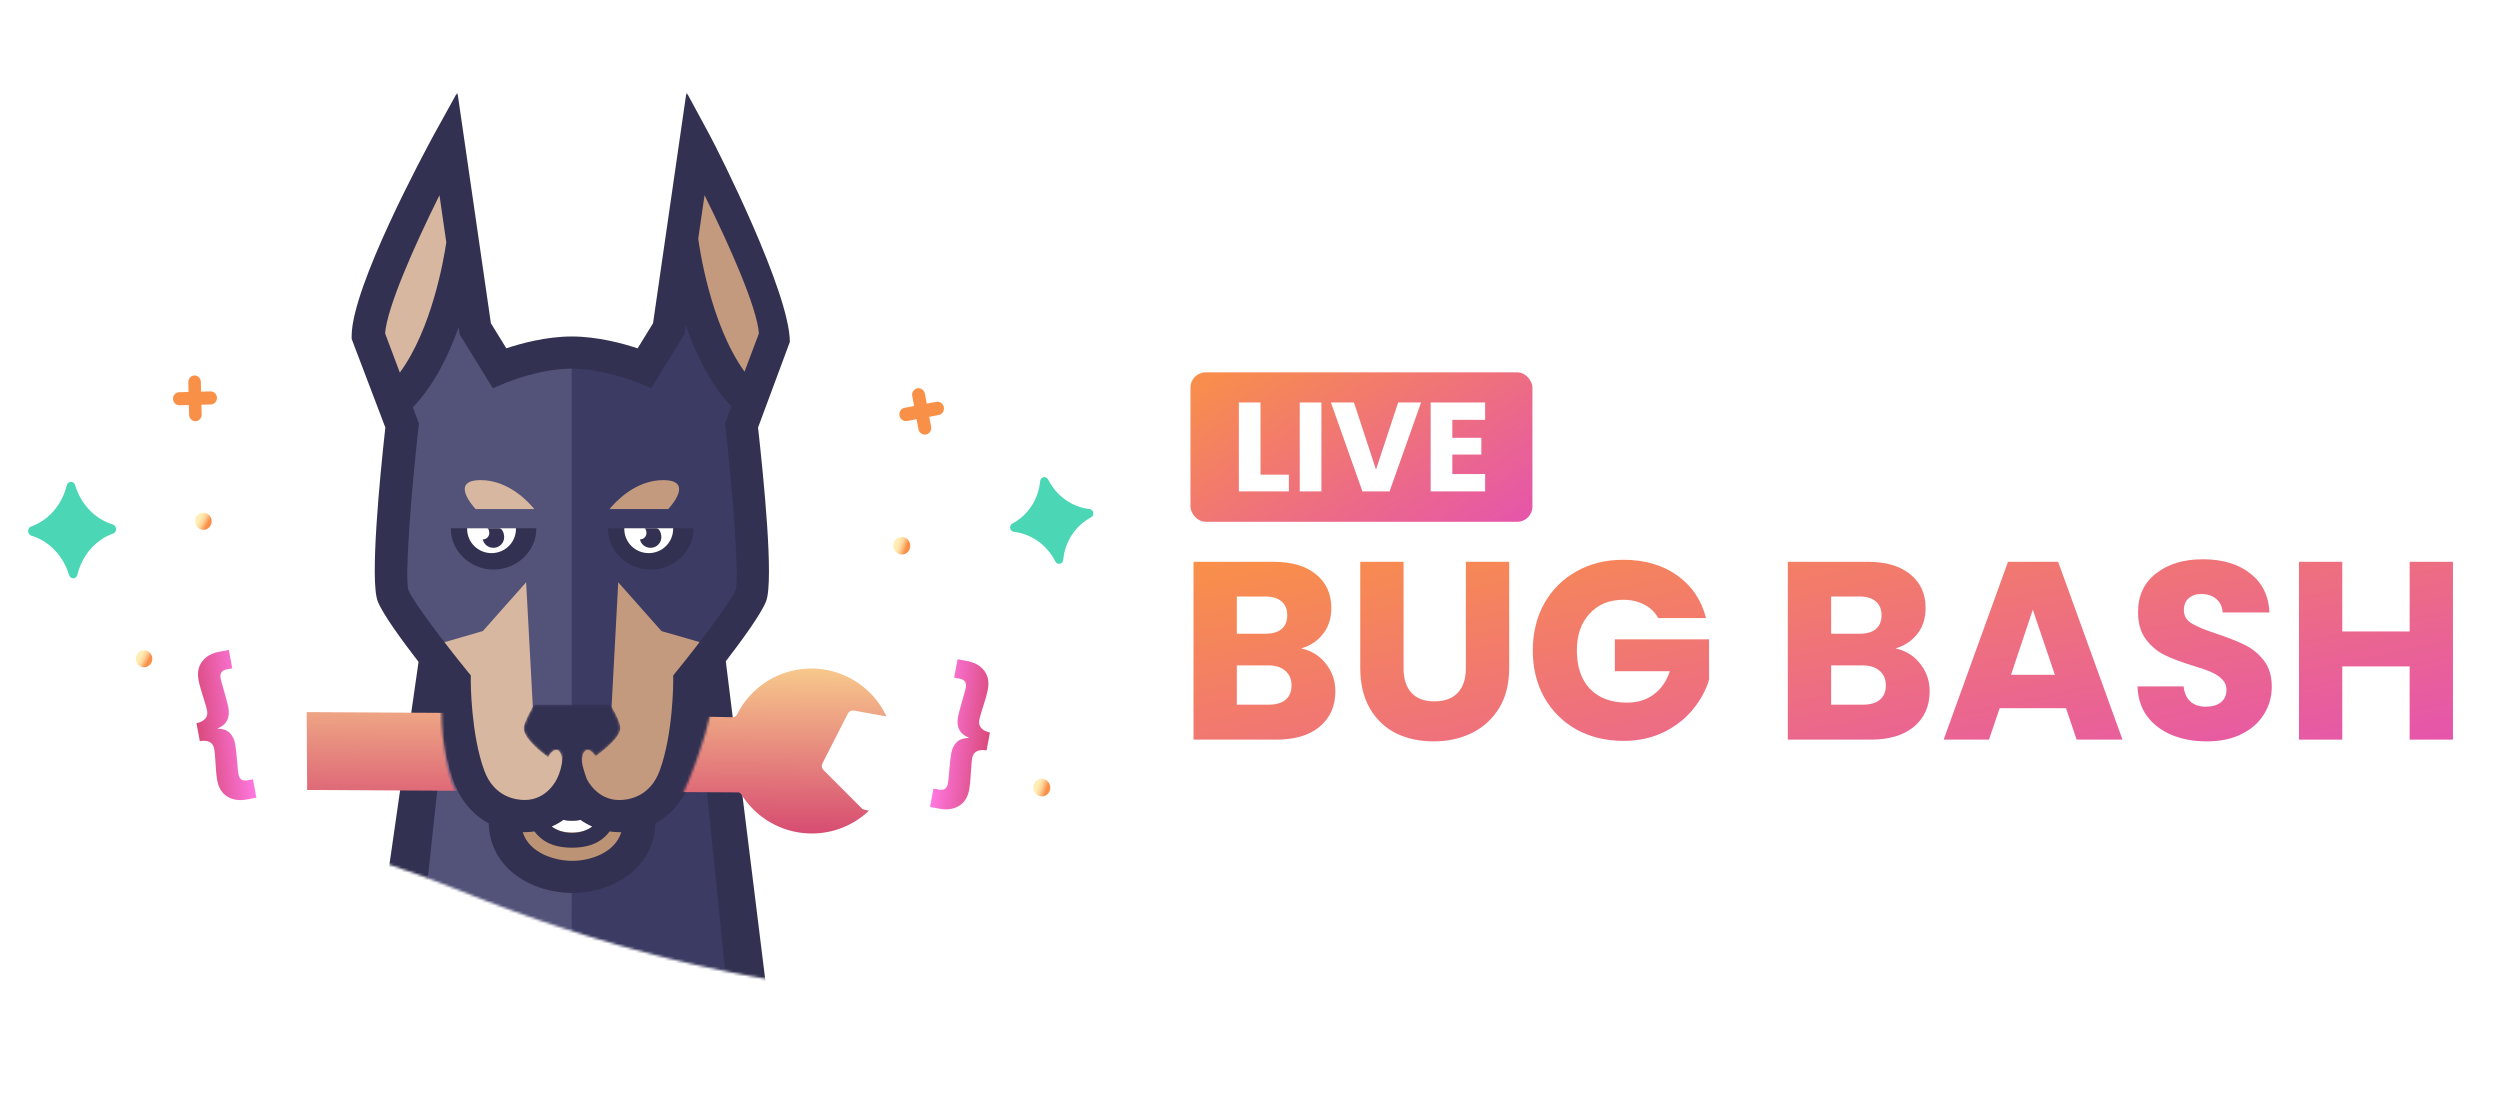 <svg width="987" height="440" viewBox="0 0 987 440" fill="none" xmlns="http://www.w3.org/2000/svg">
<mask id="mask0_14_634" style="mask-type:alpha" maskUnits="userSpaceOnUse" x="-113" y="37" width="597" height="358">
<path fill-rule="evenodd" clip-rule="evenodd" d="M-98.271 37C-106.349 37 -112.898 43.549 -112.898 51.627V387.373C-112.898 394.334 -104.153 394.591 -98.983 389.929C-52.572 348.081 30.991 290.746 180.664 351.261C297.568 398.526 394.031 399.441 471.586 388.141C478.285 387.165 483.171 381.375 483.171 374.606V51.627C483.171 43.549 476.622 37 468.543 37H-98.271Z" fill="url(#paint0_linear_14_634)"/>
</mask>
<g mask="url(#mask0_14_634)">
<path d="M289.168 397.734L278.183 260.915H224.924C224.924 328.061 224.924 371.016 224.924 389.782L225.691 390.51C246.412 376.27 268.434 413.492 289.168 397.734Z" fill="#3B3B63"/>
<path d="M163.542 346.181L225.691 390.51L225.722 258.339H171.898L163.542 346.181Z" fill="#53537A"/>
<path d="M252.285 321.14C252.285 335.675 238.557 342.88 225.963 342.88C213.369 342.88 199.364 335.675 199.364 321.14" fill="#BC9375"/>
<path d="M225.823 328.657C215.712 328.657 210.795 321.322 210.795 306.242H215.616C215.616 323.896 222.508 323.896 225.823 323.896C229.136 323.896 236.029 323.896 236.029 306.242H240.848C240.848 321.322 235.932 328.657 225.823 328.657Z" fill="white"/>
<path d="M225.69 309.923C228.801 318.011 234.814 322.055 243.729 322.055C252.457 322.055 261.565 317.513 265.713 306.287C271.507 290.585 271.448 268.729 271.448 268.729C271.448 268.729 297.193 236.868 297.193 226.095C297.193 226.095 273.359 226.095 225.69 226.095V309.923Z" fill="#C49A7E"/>
<path d="M153.151 226.095C153.151 238.571 178.673 268.729 178.673 268.729C178.673 268.729 178.61 290.579 184.41 306.287C188.548 317.505 197.666 322.055 206.396 322.055C215.311 322.055 221.742 318.011 225.691 309.923V226.095H153.151Z" fill="#D8B7A0"/>
<path d="M294.119 154.355C274.273 134.239 269.31 92.292 269.31 92.292C265.604 105.51 257.55 144.481 257.55 144.481C257.55 144.481 241.907 139.48 225.057 139.453C224.504 139.453 224.504 191.96 225.057 296.975L241.099 285.513L244.081 229.888L261.161 249.154L283.165 255.51C283.165 255.51 291.398 249.707 291.398 249.728C294.893 244.889 296.052 240.766 296.898 238.627C299.954 230.844 293.092 171.323 293.092 171.323C290.656 166.282 294.119 154.355 294.119 154.355Z" fill="#3B3B63"/>
<path d="M194.248 144.478C194.248 144.478 186.19 105.509 182.488 92.29C182.488 92.29 177.528 134.237 157.678 154.353C157.678 154.353 161.142 166.281 158.706 171.321C158.706 171.321 151.844 230.844 154.9 238.615C155.744 240.756 156.913 244.877 160.403 249.716C160.403 249.695 168.641 255.5 168.641 255.5L190.639 249.142L207.717 229.879L210.707 285.504L225.705 296.663V139.159C208.793 139.186 194.248 144.478 194.248 144.478Z" fill="#53537A"/>
<path d="M280.233 53.419C283.526 59.486 311.833 115.57 311.833 134.992L299.277 168.797C301.402 187.872 305.626 229.318 302.437 237.416C300.468 242.424 292.963 252.728 286.544 261.072L302.437 389.277L286.544 385.533L276.86 290.844C275.953 296.715 274.59 302.984 272.511 308.614C269.763 316.066 264.906 321.712 258.694 325.057C258.33 342.921 241.665 352.558 225.963 352.558C210.132 352.558 193.327 342.928 192.957 325.071C186.732 321.72 181.869 316.073 179.117 308.614C177.122 303.201 175.778 297.209 174.866 291.534L168.556 349.765L152.133 352.558L165.242 261.313C158.772 252.932 151.123 242.475 149.135 237.411C145.946 229.312 150.006 187.872 152.133 168.794L138.832 133.804V132.664C138.832 113.242 167.88 59.486 171.178 53.419L180.586 36.388C186.314 75.848 189.176 95.596 189.172 95.631L193.804 127.607L199.899 137.511C205.755 135.558 215.696 132.845 225.763 132.845C235.84 132.845 245.849 135.567 251.73 137.518L257.822 127.609L271.02 36.388L280.233 53.419ZM225.963 339.861C232.913 339.861 242.81 336.755 245.281 328.521C245.016 328.529 244.76 328.55 244.495 328.55C243.143 328.55 241.878 328.425 240.652 328.259C237.067 333.187 231.482 334.682 225.825 334.682C220.178 334.682 214.604 333.173 211.026 328.253C209.791 328.426 208.513 328.55 207.149 328.55C206.889 328.55 206.638 328.529 206.382 328.521C208.878 336.755 218.909 339.861 225.963 339.861ZM217.825 326.327C219.98 327.923 222.644 328.811 225.83 328.811C228.999 328.811 231.65 327.917 233.803 326.327C232.086 325.573 230.533 324.674 229.164 323.694C227.924 324.056 226.738 324.048 225.824 324.048C224.905 324.048 223.706 324.048 222.457 323.686C221.091 324.674 219.541 325.573 217.825 326.327ZM267.206 264.898C275.745 254.419 288.599 237.543 290.461 232.819C291.865 227.957 289.47 195.718 286.422 168.698L286.254 167.2L288.773 160.487C280.467 151.737 274.672 139.747 270.712 128.424L270.198 131.981L257.083 153.279L251.961 151.122C251.835 151.068 238.463 145.536 225.771 145.536C212.996 145.536 199.841 151.063 199.712 151.118L194.582 153.293L181.452 131.985L181.063 129.256C177.061 140.469 171.26 152.249 162.992 160.808L165.399 167.204L165.231 168.704C162.181 195.718 159.786 227.957 161.237 232.942C163.052 237.551 175.908 254.427 184.442 264.898L185.866 266.647L185.858 268.889C185.858 269.099 185.883 289.829 191.208 304.255C195.073 314.718 203.648 315.836 207.16 315.836C215.989 315.836 219.725 307.832 219.878 307.491C221.947 303.469 222.982 296.861 222.982 287.667H228.32C228.32 295.054 229.433 301.676 231.658 307.534C231.793 307.824 235.622 315.857 244.495 315.857C248 315.857 256.578 314.726 260.44 304.262C265.781 289.785 265.788 269.099 265.788 268.896L265.782 266.655L267.206 264.898Z" fill="#333152"/>
<path d="M265.749 208.555H246.469H240.044V208.823C240.044 217.69 247.806 224.874 256.911 224.874C266.019 224.874 273.781 217.689 273.781 208.823V208.555H265.749Z" fill="#333152"/>
<path d="M246.471 208.555V208.823C246.471 214.098 250.769 218.372 256.112 218.372C261.455 218.372 265.752 214.098 265.752 208.823V208.555H246.471Z" fill="white"/>
<path d="M254.568 208.555C254.524 208.555 254.486 208.577 254.447 208.584C255.007 208.701 255.318 209.955 255.197 210.79C255.016 212.067 253.915 212.953 252.654 212.975C253.021 214.643 254.398 215.985 256.227 216.239C258.565 216.566 260.725 214.983 261.056 212.676C261.295 210.978 260.468 208.555 259.086 208.555H254.568Z" fill="#333152"/>
<path d="M203.697 208.555H184.42H177.993V208.823C177.993 217.69 185.757 224.874 194.86 224.874C203.969 224.874 211.732 217.689 211.732 208.823V208.555H203.697Z" fill="#333152"/>
<path d="M184.423 208.555V208.823C184.423 214.098 188.725 218.372 194.06 218.372C199.405 218.372 203.702 214.098 203.702 208.823V208.555H184.423Z" fill="white"/>
<path d="M197.037 208.555H192.515C192.475 208.555 192.433 208.577 192.397 208.584C192.955 208.701 193.264 209.955 193.147 210.79C192.965 212.067 191.87 212.953 190.601 212.975C190.973 214.643 192.35 215.985 194.176 216.239C196.512 216.566 198.677 214.983 199.003 212.676C199.245 210.978 198.419 208.555 197.037 208.555Z" fill="#333152"/>
<path d="M263.811 200.986C264.891 199.818 274.054 189.55 261.799 189.55C250.725 189.55 242.757 198.374 240.646 200.986H263.811Z" fill="#C49A7E"/>
<path d="M210.951 200.986C208.841 198.374 200.873 189.55 189.796 189.55C177.547 189.55 186.71 199.818 187.784 200.986H210.951Z" fill="#D8B7A0"/>
<path d="M152.038 131.631C152.766 121.557 163.378 97.419 173.502 77.077L176.2 95.676C175.171 102.63 170.468 129.904 157.852 147.095L152.038 131.631Z" fill="#D8B7A0"/>
<path d="M275.664 94.227L278.15 77.078C288.272 97.418 298.891 121.557 299.619 131.632L293.941 146.728C280.31 127.804 276.034 97.039 275.664 94.227Z" fill="#C49A7E"/>
<mask id="mask1_14_634" style="mask-type:alpha" maskUnits="userSpaceOnUse" x="206" y="278" width="39" height="27">
<path d="M216.372 298.963C211.618 295.401 206.741 290.906 206.741 287.458C206.741 285.193 210.797 278.213 210.797 278.213H240.951C240.951 278.213 244.906 284.402 244.906 287.458C244.906 290.669 239.984 295.04 235.072 298.602C233.4 295.759 231.273 295.265 230.29 297.506C229.783 298.667 229.683 300.339 229.93 302.088C227.256 303.795 225.301 304.894 225.301 304.894C225.301 304.894 223.792 304.023 221.633 302.622C221.982 300.683 221.915 298.785 221.354 297.506C220.363 295.235 218.193 295.773 216.508 298.718C216.462 298.798 216.417 298.88 216.372 298.963Z" fill="white"/>
</mask>
<g mask="url(#mask1_14_634)">
<path d="M216.372 298.963C211.618 295.4 206.742 290.906 206.742 287.458C206.742 285.193 210.797 278.213 210.797 278.213H240.951C240.951 278.213 244.906 284.401 244.906 287.458C244.906 290.669 239.984 295.039 235.072 298.602C233.4 295.759 231.273 295.265 230.29 297.506C229.783 298.667 229.683 300.339 229.931 302.088C227.256 303.794 225.302 304.894 225.302 304.894C225.302 304.894 223.792 304.023 221.634 302.621C221.982 300.683 221.915 298.784 221.355 297.506C220.363 295.235 218.194 295.772 216.509 298.717C216.462 298.798 216.417 298.88 216.372 298.963Z" fill="#333152"/>
</g>
<g filter="url(#filter0_d_14_634)">
<path fill-rule="evenodd" clip-rule="evenodd" d="M291.407 304.861C291.94 304.994 292.412 305.318 292.729 305.781C297.943 314.109 306.618 319.659 316.366 320.902C326.111 322.146 335.901 318.954 343.04 312.201L340.549 311.562L325.077 296.089C324.396 295.417 324.232 294.377 324.676 293.528L334.769 273.743L334.768 273.744C335.203 272.912 336.129 272.463 337.052 272.634L349.985 274.948C346.506 267.476 340.334 261.591 332.706 258.469C325.078 255.347 316.553 255.218 308.835 258.106C301.114 260.996 294.769 266.69 291.064 274.052C290.711 274.802 289.949 275.275 289.12 275.255L278.14 275.048L277.726 274.119L121.083 273.236L121.256 303.979L291.441 304.938L291.407 304.861Z" fill="url(#paint1_linear_14_634)"/>
</g>
<mask id="mask2_14_634" style="mask-type:alpha" maskUnits="userSpaceOnUse" x="174" y="259" width="108" height="76">
<path d="M179.955 312.454C175.371 303.555 174.225 286.499 174.225 279.083V261.218C210.292 258.858 282.292 257.712 281.752 272.004C281.213 286.297 272.314 308.072 267.932 317.173C264.337 316.723 256.471 318.588 253.775 329.645C250.404 343.465 185.685 323.577 179.955 312.454Z" fill="#C4C4C4"/>
</mask>
<g mask="url(#mask2_14_634)">
<path d="M287.874 345.514L278.183 260.915H224.924C224.924 328.061 224.924 371.016 224.924 389.782L225.692 390.51C246.412 376.27 267.139 361.271 287.874 345.514Z" fill="#3B3B63"/>
<path d="M163.543 346.181L225.692 390.51L225.722 258.339H171.898L163.543 346.181Z" fill="#53537A"/>
<path d="M252.286 321.14C252.286 335.675 238.557 342.88 225.963 342.88C213.37 342.88 199.364 335.675 199.364 321.14" fill="#BC9375"/>
<path d="M225.823 328.657C215.712 328.657 210.796 321.322 210.796 306.242H215.617C215.617 323.897 222.508 323.896 225.823 323.896C229.136 323.896 236.029 323.897 236.029 306.242H240.849C240.849 321.322 235.932 328.657 225.823 328.657Z" fill="white"/>
<path d="M225.691 309.923C228.801 318.011 234.814 322.055 243.729 322.055C252.457 322.055 261.565 317.513 265.713 306.287C271.507 290.585 271.449 268.729 271.449 268.729C271.449 268.729 297.194 236.868 297.194 226.095C297.194 226.095 273.359 226.095 225.691 226.095V309.923Z" fill="#C49A7E"/>
<path d="M153.151 226.095C153.151 238.571 178.673 268.729 178.673 268.729C178.673 268.729 178.611 290.579 184.41 306.287C188.549 317.505 197.666 322.055 206.396 322.055C215.311 322.055 221.743 318.011 225.691 309.923V226.095H153.151Z" fill="#D8B7A0"/>
<path d="M294.12 154.355C274.273 134.239 269.31 92.292 269.31 92.292C265.605 105.51 257.551 144.481 257.551 144.481C257.551 144.481 241.907 139.48 225.058 139.453C224.504 139.453 224.504 191.96 225.058 296.975L241.099 285.513L244.081 229.888L261.162 249.154L283.165 255.51C283.165 255.51 291.398 249.707 291.398 249.728C294.893 244.889 296.052 240.766 296.898 238.627C299.954 230.844 293.092 171.323 293.092 171.323C290.656 166.282 294.12 154.355 294.12 154.355Z" fill="#3B3B63"/>
<path d="M194.248 144.478C194.248 144.478 186.191 105.509 182.488 92.29C182.488 92.29 177.528 134.237 157.679 154.353C157.679 154.353 161.142 166.281 158.706 171.321C158.706 171.321 151.844 230.844 154.9 238.615C155.744 240.756 156.913 244.877 160.404 249.716C160.404 249.695 168.641 255.5 168.641 255.5L190.64 249.142L207.717 229.879L210.707 285.504L225.706 296.663V139.159C208.793 139.186 194.248 144.478 194.248 144.478Z" fill="#53537A"/>
<path d="M280.233 53.419C283.526 59.486 311.833 115.57 311.833 134.992L299.278 168.797C301.402 187.872 305.627 229.318 302.437 237.416C300.469 242.424 292.964 252.728 286.544 261.072L295.32 340.257L283.457 348.702L276.86 290.844C275.954 296.715 274.59 302.984 272.512 308.614C269.763 316.066 264.907 321.712 258.694 325.057C258.33 342.921 241.666 352.558 225.964 352.558C210.132 352.558 193.328 342.928 192.957 325.071C186.733 321.72 181.869 316.073 179.118 308.614C177.122 303.201 175.778 297.209 174.867 291.535L168.556 349.765L156.628 341.183L165.242 261.313C158.773 252.932 151.124 242.475 149.136 237.411C145.947 229.312 150.007 187.872 152.134 168.794L138.832 133.804V132.664C138.832 113.242 167.881 59.486 171.178 53.419L180.586 36.388C186.314 75.848 189.176 95.596 189.172 95.631L193.805 127.607L199.899 137.511C205.755 135.558 215.696 132.845 225.763 132.845C235.841 132.845 245.849 135.567 251.731 137.518L257.822 127.609L271.02 36.388L280.233 53.419ZM225.964 339.861C232.913 339.861 242.811 336.755 245.281 328.521C245.016 328.529 244.761 328.55 244.496 328.55C243.143 328.55 241.879 328.425 240.652 328.259C237.068 333.187 231.483 334.682 225.826 334.682C220.178 334.682 214.605 333.173 211.026 328.253C209.792 328.426 208.513 328.55 207.15 328.55C206.889 328.55 206.638 328.529 206.383 328.521C208.879 336.755 218.909 339.861 225.964 339.861ZM217.825 326.327C219.981 327.923 222.644 328.811 225.831 328.811C228.999 328.811 231.651 327.917 233.803 326.327C232.087 325.573 230.534 324.674 229.164 323.694C227.925 324.056 226.739 324.049 225.824 324.049C224.905 324.049 223.706 324.049 222.458 323.686C221.091 324.674 219.541 325.573 217.825 326.327ZM267.206 264.898C275.745 254.419 288.599 237.543 290.462 232.819C291.866 227.957 289.47 195.718 286.422 168.698L286.254 167.2L288.774 160.487C280.467 151.737 274.672 139.747 270.713 128.424L270.198 131.981L257.083 153.279L251.961 151.122C251.836 151.068 238.464 145.536 225.771 145.536C212.997 145.536 199.841 151.063 199.712 151.118L194.583 153.293L181.452 131.985L181.063 129.256C177.061 140.469 171.26 152.249 162.993 160.808L165.399 167.204L165.231 168.704C162.182 195.718 159.786 227.957 161.237 232.942C163.052 237.551 175.908 254.427 184.442 264.898L185.867 266.647L185.859 268.889C185.859 269.099 185.884 289.829 191.208 304.255C195.074 314.718 203.648 315.836 207.161 315.836C215.99 315.836 219.725 307.832 219.879 307.491C221.948 303.469 222.982 296.861 222.982 287.667H228.32C228.32 295.054 229.433 301.676 231.658 307.534C231.793 307.824 235.623 315.857 244.496 315.857C248 315.857 256.578 314.726 260.44 304.263C265.782 289.786 265.788 269.099 265.788 268.896L265.782 266.655L267.206 264.898Z" fill="#333152"/>
<mask id="mask3_14_634" style="mask-type:alpha" maskUnits="userSpaceOnUse" x="206" y="278" width="39" height="27">
<path d="M216.372 298.962C211.618 295.4 206.742 290.906 206.742 287.458C206.742 285.193 210.797 278.212 210.797 278.212H240.951C240.951 278.212 244.906 284.401 244.906 287.458C244.906 290.668 239.984 295.039 235.072 298.602C233.4 295.758 231.273 295.265 230.29 297.506C229.783 298.667 229.683 300.338 229.931 302.088C227.256 303.794 225.301 304.894 225.301 304.894C225.301 304.894 223.792 304.023 221.634 302.621C221.982 300.682 221.915 298.784 221.354 297.506C220.363 295.235 218.193 295.772 216.509 298.717C216.462 298.798 216.417 298.88 216.372 298.962Z" fill="white"/>
</mask>
<g mask="url(#mask3_14_634)">
<path d="M216.373 298.962C211.619 295.4 206.742 290.906 206.742 287.458C206.742 285.193 210.797 278.212 210.797 278.212H240.952C240.952 278.212 244.907 284.401 244.907 287.458C244.907 290.668 239.984 295.039 235.073 298.602C233.401 295.758 231.274 295.265 230.291 297.506C229.783 298.667 229.683 300.338 229.931 302.088C227.257 303.794 225.302 304.894 225.302 304.894C225.302 304.894 223.792 304.023 221.634 302.621C221.982 300.682 221.915 298.784 221.355 297.506C220.364 295.235 218.194 295.772 216.509 298.717C216.463 298.798 216.417 298.88 216.373 298.962Z" fill="#333152"/>
</g>
</g>
</g>
<path d="M77.57 285.535C79.26 285.148 80.436 284.518 81.1 283.643C81.771 282.803 81.996 281.795 81.777 280.62C81.604 279.687 81.085 277.871 80.223 275.17C80.136 274.9 79.865 274.021 79.408 272.533C78.957 271.079 78.619 269.747 78.394 268.538C77.84 265.566 78.315 263.099 79.819 261.138C81.317 259.142 83.577 257.863 86.599 257.3L90.352 256.601L91.704 263.859L89.671 264.237C88.56 264.444 87.809 264.852 87.419 265.462C87.023 266.036 86.918 266.824 87.105 267.827C87.253 268.622 87.711 270.306 88.478 272.881C89.415 276.175 89.981 278.341 90.174 279.378C90.534 281.313 90.376 282.97 89.698 284.348C88.992 285.767 87.736 286.841 85.93 287.571L85.95 287.675C87.89 287.671 89.446 288.203 90.615 289.273C91.751 290.349 92.495 291.837 92.85 293.738C93.043 294.775 93.295 296.998 93.607 300.409C93.832 303.157 94.015 304.911 94.156 305.671C94.343 306.673 94.725 307.371 95.301 307.764C95.878 308.157 96.722 308.251 97.834 308.043L99.866 307.665L101.219 314.922L97.466 315.622C94.444 316.185 91.874 315.805 89.759 314.483C87.649 313.195 86.321 311.083 85.773 308.145C85.548 306.935 85.381 305.554 85.271 304.001C85.168 302.482 85.108 301.582 85.091 301.299C84.923 298.469 84.752 296.588 84.579 295.654C84.347 294.41 83.767 293.517 82.839 292.975C81.918 292.467 80.599 292.337 78.884 292.585L77.57 285.535Z" fill="url(#paint2_linear_14_634)"/>
<path d="M390.821 289.198C389.132 288.812 387.955 288.181 387.291 287.306C386.621 286.466 386.395 285.459 386.614 284.284C386.788 283.351 387.306 281.534 388.169 278.834C388.255 278.564 388.527 277.685 388.984 276.196C389.434 274.742 389.772 273.411 389.998 272.201C390.551 269.229 390.076 266.762 388.572 264.801C387.075 262.806 384.815 261.526 381.792 260.963L378.04 260.264L376.687 267.522L378.72 267.9C379.832 268.108 380.582 268.516 380.972 269.125C381.368 269.699 381.473 270.488 381.286 271.49C381.138 272.285 380.681 273.97 379.913 276.545C378.976 279.839 378.411 282.004 378.218 283.041C377.857 284.976 378.016 286.633 378.693 288.011C379.4 289.43 380.656 290.504 382.461 291.234L382.442 291.338C380.501 291.334 378.946 291.867 377.776 292.936C376.641 294.012 375.896 295.5 375.542 297.401C375.349 298.438 375.096 300.662 374.784 304.072C374.56 306.82 374.377 308.574 374.235 309.334C374.048 310.337 373.667 311.034 373.09 311.428C372.514 311.821 371.669 311.914 370.558 311.707L368.525 311.328L367.173 318.586L370.925 319.285C373.948 319.848 376.517 319.469 378.633 318.146C380.742 316.859 382.07 314.746 382.618 311.808C382.843 310.598 383.011 309.217 383.12 307.664C383.223 306.146 383.283 305.245 383.3 304.962C383.468 302.132 383.639 300.251 383.813 299.318C384.044 298.074 384.624 297.18 385.552 296.638C386.474 296.13 387.792 296 389.507 296.248L390.821 289.198Z" fill="url(#paint3_linear_14_634)"/>
<g filter="url(#filter1_d_14_634)">
<path d="M356.683 215.489C358.498 215.148 359.68 213.341 359.325 211.453C358.97 209.564 357.212 208.31 355.398 208.651C353.584 208.992 352.401 210.799 352.756 212.688C353.111 214.576 354.869 215.83 356.683 215.489Z" fill="url(#paint4_linear_14_634)"/>
<path d="M411.945 310.984C413.759 310.643 414.942 308.836 414.587 306.948C414.232 305.06 412.473 303.805 410.659 304.146C408.845 304.487 407.662 306.294 408.017 308.183C408.372 310.071 410.131 311.325 411.945 310.984Z" fill="url(#paint5_linear_14_634)"/>
<path d="M369.638 155.26L365.885 155.965L365.15 152.058C365.02 151.367 364.632 150.754 364.071 150.353C363.51 149.953 362.821 149.798 362.158 149.923C361.494 150.048 360.909 150.442 360.532 151.019C360.154 151.596 360.015 152.308 360.145 152.999L360.879 156.906L357.126 157.612C356.462 157.737 355.877 158.131 355.499 158.707C355.122 159.284 354.983 159.996 355.113 160.687C355.243 161.378 355.631 161.991 356.192 162.392C356.753 162.792 357.441 162.947 358.105 162.822L361.859 162.116L362.593 166.024C362.723 166.715 363.111 167.328 363.673 167.728C364.234 168.129 364.922 168.283 365.586 168.159C366.249 168.034 366.834 167.64 367.212 167.063C367.589 166.486 367.728 165.774 367.598 165.083L366.864 161.175L370.618 160.47C371.281 160.345 371.866 159.951 372.244 159.374C372.621 158.797 372.761 158.085 372.631 157.394C372.501 156.703 372.113 156.09 371.551 155.69C370.99 155.29 370.302 155.135 369.638 155.26Z" fill="#F99048"/>
<path d="M430.798 200.851C431.11 200.68 431.36 200.409 431.512 200.079C431.663 199.748 431.709 199.374 431.642 199.011C431.573 198.649 431.394 198.317 431.133 198.064C430.871 197.811 430.54 197.649 430.187 197.603C426.752 197.21 423.453 195.935 420.59 193.892C417.727 191.85 415.39 189.104 413.791 185.906C413.621 185.58 413.357 185.316 413.036 185.154C412.715 184.991 412.354 184.938 412.006 185.002C411.658 185.069 411.341 185.25 411.101 185.518C410.861 185.785 410.71 186.127 410.67 186.492C410.342 190.053 409.162 193.46 407.235 196.403C405.309 199.346 402.699 201.732 399.64 203.345C399.333 203.519 399.088 203.791 398.94 204.12C398.792 204.45 398.749 204.822 398.816 205.182C398.884 205.542 399.059 205.872 399.317 206.125C399.574 206.379 399.901 206.543 400.251 206.593C403.686 206.986 406.985 208.261 409.849 210.304C412.712 212.347 415.049 215.092 416.648 218.29C416.817 218.617 417.082 218.88 417.402 219.043C417.723 219.205 418.084 219.258 418.433 219.194C418.781 219.127 419.098 218.947 419.338 218.679C419.578 218.411 419.729 218.069 419.768 217.704C420.082 214.139 421.257 210.726 423.185 207.781C425.112 204.835 427.731 202.452 430.798 200.851Z" fill="#4BD6B5"/>
</g>
<path d="M44.651 210.669C44.999 210.539 45.3 210.291 45.51 209.961C45.721 209.63 45.829 209.234 45.821 208.83C45.809 208.426 45.68 208.036 45.454 207.717C45.227 207.397 44.914 207.164 44.559 207.052C41.098 206.022 37.923 204.062 35.321 201.35C32.718 198.637 30.772 195.259 29.658 191.521C29.538 191.138 29.31 190.807 29.008 190.575C28.705 190.343 28.343 190.222 27.975 190.23C27.607 190.241 27.252 190.38 26.961 190.627C26.671 190.874 26.46 191.216 26.359 191.604C25.436 195.394 23.662 198.866 21.201 201.706C18.739 204.546 15.666 206.664 12.261 207.868C11.917 208.002 11.621 208.252 11.414 208.582C11.208 208.912 11.103 209.306 11.113 209.707C11.123 210.108 11.248 210.495 11.471 210.815C11.693 211.134 12.002 211.369 12.353 211.485C15.814 212.515 18.989 214.475 21.591 217.188C24.194 219.9 26.14 223.278 27.253 227.016C27.374 227.399 27.602 227.73 27.904 227.962C28.207 228.194 28.569 228.315 28.937 228.307C29.305 228.297 29.66 228.158 29.951 227.91C30.241 227.663 30.452 227.321 30.553 226.933C31.463 223.136 33.231 219.656 35.695 216.814C38.159 213.971 41.239 211.858 44.651 210.669Z" fill="#4BD6B5"/>
<path d="M56.96 263.454C58.756 263.409 60.174 261.856 60.127 259.986C60.08 258.116 58.585 256.637 56.789 256.683C54.992 256.728 53.575 258.281 53.622 260.151C53.669 262.02 55.163 263.499 56.96 263.454Z" fill="url(#paint6_linear_14_634)"/>
<path d="M80.403 209.186C82.2 209.141 83.618 207.588 83.57 205.718C83.523 203.849 82.029 202.37 80.233 202.415C78.436 202.46 77.018 204.013 77.066 205.883C77.113 207.753 78.607 209.232 80.403 209.186Z" fill="url(#paint7_linear_14_634)"/>
<path d="M83.11 154.528L79.393 154.622L79.295 150.753C79.278 150.069 79 149.419 78.523 148.947C78.046 148.475 77.409 148.219 76.752 148.236C76.095 148.252 75.471 148.54 75.019 149.036C74.566 149.531 74.322 150.194 74.339 150.878L74.437 154.747L70.72 154.841C70.062 154.858 69.439 155.146 68.987 155.641C68.534 156.137 68.289 156.799 68.307 157.484C68.324 158.168 68.602 158.817 69.079 159.289C69.555 159.761 70.193 160.017 70.85 160.001L74.567 159.907L74.665 163.776C74.682 164.46 74.96 165.11 75.437 165.582C75.914 166.054 76.551 166.31 77.208 166.293C77.865 166.276 78.489 165.989 78.941 165.493C79.394 164.998 79.638 164.335 79.621 163.651L79.523 159.781L83.24 159.688C83.898 159.671 84.521 159.383 84.974 158.888C85.426 158.392 85.671 157.73 85.653 157.045C85.636 156.361 85.359 155.712 84.882 155.24C84.405 154.768 83.767 154.512 83.11 154.528Z" fill="#F99048"/>
<path d="M513.7 256C517.767 256.867 521.033 258.9 523.5 262.1C525.967 265.233 527.2 268.833 527.2 272.9C527.2 278.767 525.133 283.433 521 286.9C516.933 290.3 511.233 292 503.9 292H471.2V221.8H502.8C509.933 221.8 515.5 223.433 519.5 226.7C523.567 229.967 525.6 234.4 525.6 240C525.6 244.133 524.5 247.567 522.3 250.3C520.167 253.033 517.3 254.933 513.7 256ZM488.3 250.2H499.5C502.3 250.2 504.433 249.6 505.9 248.4C507.433 247.133 508.2 245.3 508.2 242.9C508.2 240.5 507.433 238.667 505.9 237.4C504.433 236.133 502.3 235.5 499.5 235.5H488.3V250.2ZM500.9 278.2C503.767 278.2 505.967 277.567 507.5 276.3C509.1 274.967 509.9 273.067 509.9 270.6C509.9 268.133 509.067 266.2 507.4 264.8C505.8 263.4 503.567 262.7 500.7 262.7H488.3V278.2H500.9Z" fill="url(#paint8_linear_14_634)"/>
<path d="M554.128 221.8V263.8C554.128 268 555.161 271.233 557.228 273.5C559.295 275.767 562.328 276.9 566.328 276.9C570.328 276.9 573.395 275.767 575.528 273.5C577.661 271.233 578.728 268 578.728 263.8V221.8H595.828V263.7C595.828 269.967 594.495 275.267 591.828 279.6C589.161 283.933 585.561 287.2 581.028 289.4C576.561 291.6 571.561 292.7 566.028 292.7C560.495 292.7 555.528 291.633 551.128 289.5C546.795 287.3 543.361 284.033 540.828 279.7C538.295 275.3 537.028 269.967 537.028 263.7V221.8H554.128Z" fill="url(#paint9_linear_14_634)"/>
<path d="M654.646 244C653.379 241.667 651.546 239.9 649.146 238.7C646.812 237.433 644.046 236.8 640.846 236.8C635.312 236.8 630.879 238.633 627.546 242.3C624.212 245.9 622.546 250.733 622.546 256.8C622.546 263.267 624.279 268.333 627.746 272C631.279 275.6 636.112 277.4 642.246 277.4C646.446 277.4 649.979 276.333 652.846 274.2C655.779 272.067 657.912 269 659.246 265H637.546V252.4H674.746V268.3C673.479 272.567 671.312 276.533 668.246 280.2C665.246 283.867 661.412 286.833 656.746 289.1C652.079 291.367 646.812 292.5 640.946 292.5C634.012 292.5 627.812 291 622.346 288C616.946 284.933 612.712 280.7 609.646 275.3C606.646 269.9 605.146 263.733 605.146 256.8C605.146 249.867 606.646 243.7 609.646 238.3C612.712 232.833 616.946 228.6 622.346 225.6C627.746 222.533 633.912 221 640.846 221C649.246 221 656.312 223.033 662.046 227.1C667.846 231.167 671.679 236.8 673.546 244H654.646Z" fill="url(#paint10_linear_14_634)"/>
<path d="M748.329 256C752.396 256.867 755.662 258.9 758.129 262.1C760.596 265.233 761.829 268.833 761.829 272.9C761.829 278.767 759.762 283.433 755.629 286.9C751.562 290.3 745.862 292 738.529 292H705.829V221.8H737.429C744.562 221.8 750.129 223.433 754.129 226.7C758.196 229.967 760.229 234.4 760.229 240C760.229 244.133 759.129 247.567 756.929 250.3C754.796 253.033 751.929 254.933 748.329 256ZM722.929 250.2H734.129C736.929 250.2 739.062 249.6 740.529 248.4C742.062 247.133 742.829 245.3 742.829 242.9C742.829 240.5 742.062 238.667 740.529 237.4C739.062 236.133 736.929 235.5 734.129 235.5H722.929V250.2ZM735.529 278.2C738.396 278.2 740.596 277.567 742.129 276.3C743.729 274.967 744.529 273.067 744.529 270.6C744.529 268.133 743.696 266.2 742.029 264.8C740.429 263.4 738.196 262.7 735.329 262.7H722.929V278.2H735.529Z" fill="url(#paint11_linear_14_634)"/>
<path d="M815.657 279.6H789.457L785.257 292H767.357L792.757 221.8H812.557L837.957 292H819.857L815.657 279.6ZM811.257 266.4L802.557 240.7L793.957 266.4H811.257Z" fill="url(#paint12_linear_14_634)"/>
<path d="M871.298 292.7C866.164 292.7 861.564 291.867 857.497 290.2C853.431 288.533 850.164 286.067 847.698 282.8C845.298 279.533 844.031 275.6 843.898 271H862.098C862.364 273.6 863.264 275.6 864.798 277C866.331 278.333 868.331 279 870.798 279C873.331 279 875.331 278.433 876.798 277.3C878.264 276.1 878.997 274.467 878.997 272.4C878.997 270.667 878.398 269.233 877.198 268.1C876.064 266.967 874.631 266.033 872.898 265.3C871.231 264.567 868.831 263.733 865.698 262.8C861.164 261.4 857.464 260 854.598 258.6C851.731 257.2 849.264 255.133 847.198 252.4C845.131 249.667 844.098 246.1 844.098 241.7C844.098 235.167 846.464 230.067 851.198 226.4C855.931 222.667 862.098 220.8 869.698 220.8C877.431 220.8 883.664 222.667 888.398 226.4C893.131 230.067 895.664 235.2 895.997 241.8H877.497C877.364 239.533 876.531 237.767 874.997 236.5C873.464 235.167 871.497 234.5 869.098 234.5C867.031 234.5 865.364 235.067 864.098 236.2C862.831 237.267 862.198 238.833 862.198 240.9C862.198 243.167 863.264 244.933 865.398 246.2C867.531 247.467 870.864 248.833 875.398 250.3C879.931 251.833 883.598 253.3 886.398 254.7C889.264 256.1 891.731 258.133 893.798 260.8C895.864 263.467 896.898 266.9 896.898 271.1C896.898 275.1 895.864 278.733 893.798 282C891.798 285.267 888.864 287.867 884.997 289.8C881.131 291.733 876.564 292.7 871.298 292.7Z" fill="url(#paint13_linear_14_634)"/>
<path d="M968.431 221.8V292H951.331V263.1H924.731V292H907.631V221.8H924.731V249.3H951.331V221.8H968.431Z" fill="url(#paint14_linear_14_634)"/>
<rect x="470" y="147" width="135" height="59" rx="6" fill="url(#paint15_linear_14_634)"/>
<path d="M497.65 187.4H508.85V194H489.1V158.9H497.65V187.4Z" fill="white"/>
<path d="M521.688 158.9V194H513.138V158.9H521.688Z" fill="white"/>
<path d="M561.044 158.9L548.594 194H537.894L525.444 158.9H534.544L543.244 185.4L551.994 158.9H561.044Z" fill="white"/>
<path d="M573.378 165.75V172.85H584.828V179.45H573.378V187.15H586.328V194H564.828V158.9H586.328V165.75H573.378Z" fill="white"/>
<defs>
<filter id="filter0_d_14_634" x="110.023" y="252.87" width="251.021" height="87.255" filterUnits="userSpaceOnUse" color-interpolation-filters="sRGB">
<feFlood flood-opacity="0" result="BackgroundImageFix"/>
<feColorMatrix in="SourceAlpha" type="matrix" values="0 0 0 0 0 0 0 0 0 0 0 0 0 0 0 0 0 0 127 0" result="hardAlpha"/>
<feOffset dy="7.899"/>
<feGaussianBlur stdDeviation="5.53"/>
<feComposite in2="hardAlpha" operator="out"/>
<feColorMatrix type="matrix" values="0 0 0 0 0.129 0 0 0 0 0.129 0 0 0 0 0.298 0 0 0 0.3 0"/>
<feBlend mode="normal" in2="BackgroundImageFix" result="effect1_dropShadow_14_634"/>
<feBlend mode="normal" in="SourceGraphic" in2="effect1_dropShadow_14_634" result="shape"/>
</filter>
<filter id="filter1_d_14_634" x="339.166" y="139.736" width="106.034" height="188.214" filterUnits="userSpaceOnUse" color-interpolation-filters="sRGB">
<feFlood flood-opacity="0" result="BackgroundImageFix"/>
<feColorMatrix in="SourceAlpha" type="matrix" values="0 0 0 0 0 0 0 0 0 0 0 0 0 0 0 0 0 0 127 0" result="hardAlpha"/>
<feOffset dy="3.382"/>
<feGaussianBlur stdDeviation="6.764"/>
<feComposite in2="hardAlpha" operator="out"/>
<feColorMatrix type="matrix" values="0 0 0 0 0.129 0 0 0 0 0.129 0 0 0 0 0.298 0 0 0 0.2 0"/>
<feBlend mode="normal" in2="BackgroundImageFix" result="effect1_dropShadow_14_634"/>
<feBlend mode="normal" in="SourceGraphic" in2="effect1_dropShadow_14_634" result="shape"/>
</filter>
<linearGradient id="paint0_linear_14_634" x1="-112.898" y1="37" x2="521.693" y2="301.8" gradientUnits="userSpaceOnUse">
<stop stop-color="#FF78E1"/>
<stop offset="1" stop-color="#D54570"/>
</linearGradient>
<linearGradient id="paint1_linear_14_634" x1="257.804" y1="239.495" x2="257.099" y2="324.356" gradientUnits="userSpaceOnUse">
<stop stop-color="#FFE792"/>
<stop offset="1" stop-color="#D54570"/>
</linearGradient>
<linearGradient id="paint2_linear_14_634" x1="101.219" y1="314.922" x2="79.082" y2="317.347" gradientUnits="userSpaceOnUse">
<stop stop-color="#FF78E1"/>
<stop offset="1" stop-color="#D54570"/>
</linearGradient>
<linearGradient id="paint3_linear_14_634" x1="367.173" y1="318.586" x2="389.309" y2="321.01" gradientUnits="userSpaceOnUse">
<stop stop-color="#FF78E1"/>
<stop offset="1" stop-color="#D54570"/>
</linearGradient>
<linearGradient id="paint4_linear_14_634" x1="354.675" y1="210.479" x2="358.287" y2="211.737" gradientUnits="userSpaceOnUse">
<stop stop-color="#FFEEB3"/>
<stop offset="0.451" stop-color="#FFD39A"/>
<stop offset="1" stop-color="#F99048"/>
</linearGradient>
<linearGradient id="paint5_linear_14_634" x1="409.937" y1="305.975" x2="413.549" y2="307.232" gradientUnits="userSpaceOnUse">
<stop stop-color="#FFEEB3"/>
<stop offset="0.451" stop-color="#FFD39A"/>
<stop offset="1" stop-color="#F99048"/>
</linearGradient>
<linearGradient id="paint6_linear_14_634" x1="55.81" y1="258.327" x2="59.085" y2="260.098" gradientUnits="userSpaceOnUse">
<stop stop-color="#FFEEB3"/>
<stop offset="0.451" stop-color="#FFD39A"/>
<stop offset="1" stop-color="#F99048"/>
</linearGradient>
<linearGradient id="paint7_linear_14_634" x1="79.254" y1="204.06" x2="82.529" y2="205.83" gradientUnits="userSpaceOnUse">
<stop stop-color="#FFEEB3"/>
<stop offset="0.451" stop-color="#FFD39A"/>
<stop offset="1" stop-color="#F99048"/>
</linearGradient>
<linearGradient id="paint8_linear_14_634" x1="968.431" y1="292.7" x2="933.234" y2="124.256" gradientUnits="userSpaceOnUse">
<stop stop-color="#E555AC"/>
<stop offset="1" stop-color="#F99048"/>
</linearGradient>
<linearGradient id="paint9_linear_14_634" x1="968.431" y1="292.7" x2="933.234" y2="124.256" gradientUnits="userSpaceOnUse">
<stop stop-color="#E555AC"/>
<stop offset="1" stop-color="#F99048"/>
</linearGradient>
<linearGradient id="paint10_linear_14_634" x1="968.431" y1="292.7" x2="933.234" y2="124.256" gradientUnits="userSpaceOnUse">
<stop stop-color="#E555AC"/>
<stop offset="1" stop-color="#F99048"/>
</linearGradient>
<linearGradient id="paint11_linear_14_634" x1="968.431" y1="292.7" x2="933.234" y2="124.256" gradientUnits="userSpaceOnUse">
<stop stop-color="#E555AC"/>
<stop offset="1" stop-color="#F99048"/>
</linearGradient>
<linearGradient id="paint12_linear_14_634" x1="968.431" y1="292.7" x2="933.234" y2="124.256" gradientUnits="userSpaceOnUse">
<stop stop-color="#E555AC"/>
<stop offset="1" stop-color="#F99048"/>
</linearGradient>
<linearGradient id="paint13_linear_14_634" x1="968.431" y1="292.7" x2="933.234" y2="124.256" gradientUnits="userSpaceOnUse">
<stop stop-color="#E555AC"/>
<stop offset="1" stop-color="#F99048"/>
</linearGradient>
<linearGradient id="paint14_linear_14_634" x1="968.431" y1="292.7" x2="933.234" y2="124.256" gradientUnits="userSpaceOnUse">
<stop stop-color="#E555AC"/>
<stop offset="1" stop-color="#F99048"/>
</linearGradient>
<linearGradient id="paint15_linear_14_634" x1="605" y1="206" x2="539.872" y2="102.873" gradientUnits="userSpaceOnUse">
<stop stop-color="#E555AC"/>
<stop offset="1" stop-color="#F99048"/>
</linearGradient>
</defs>
</svg>
